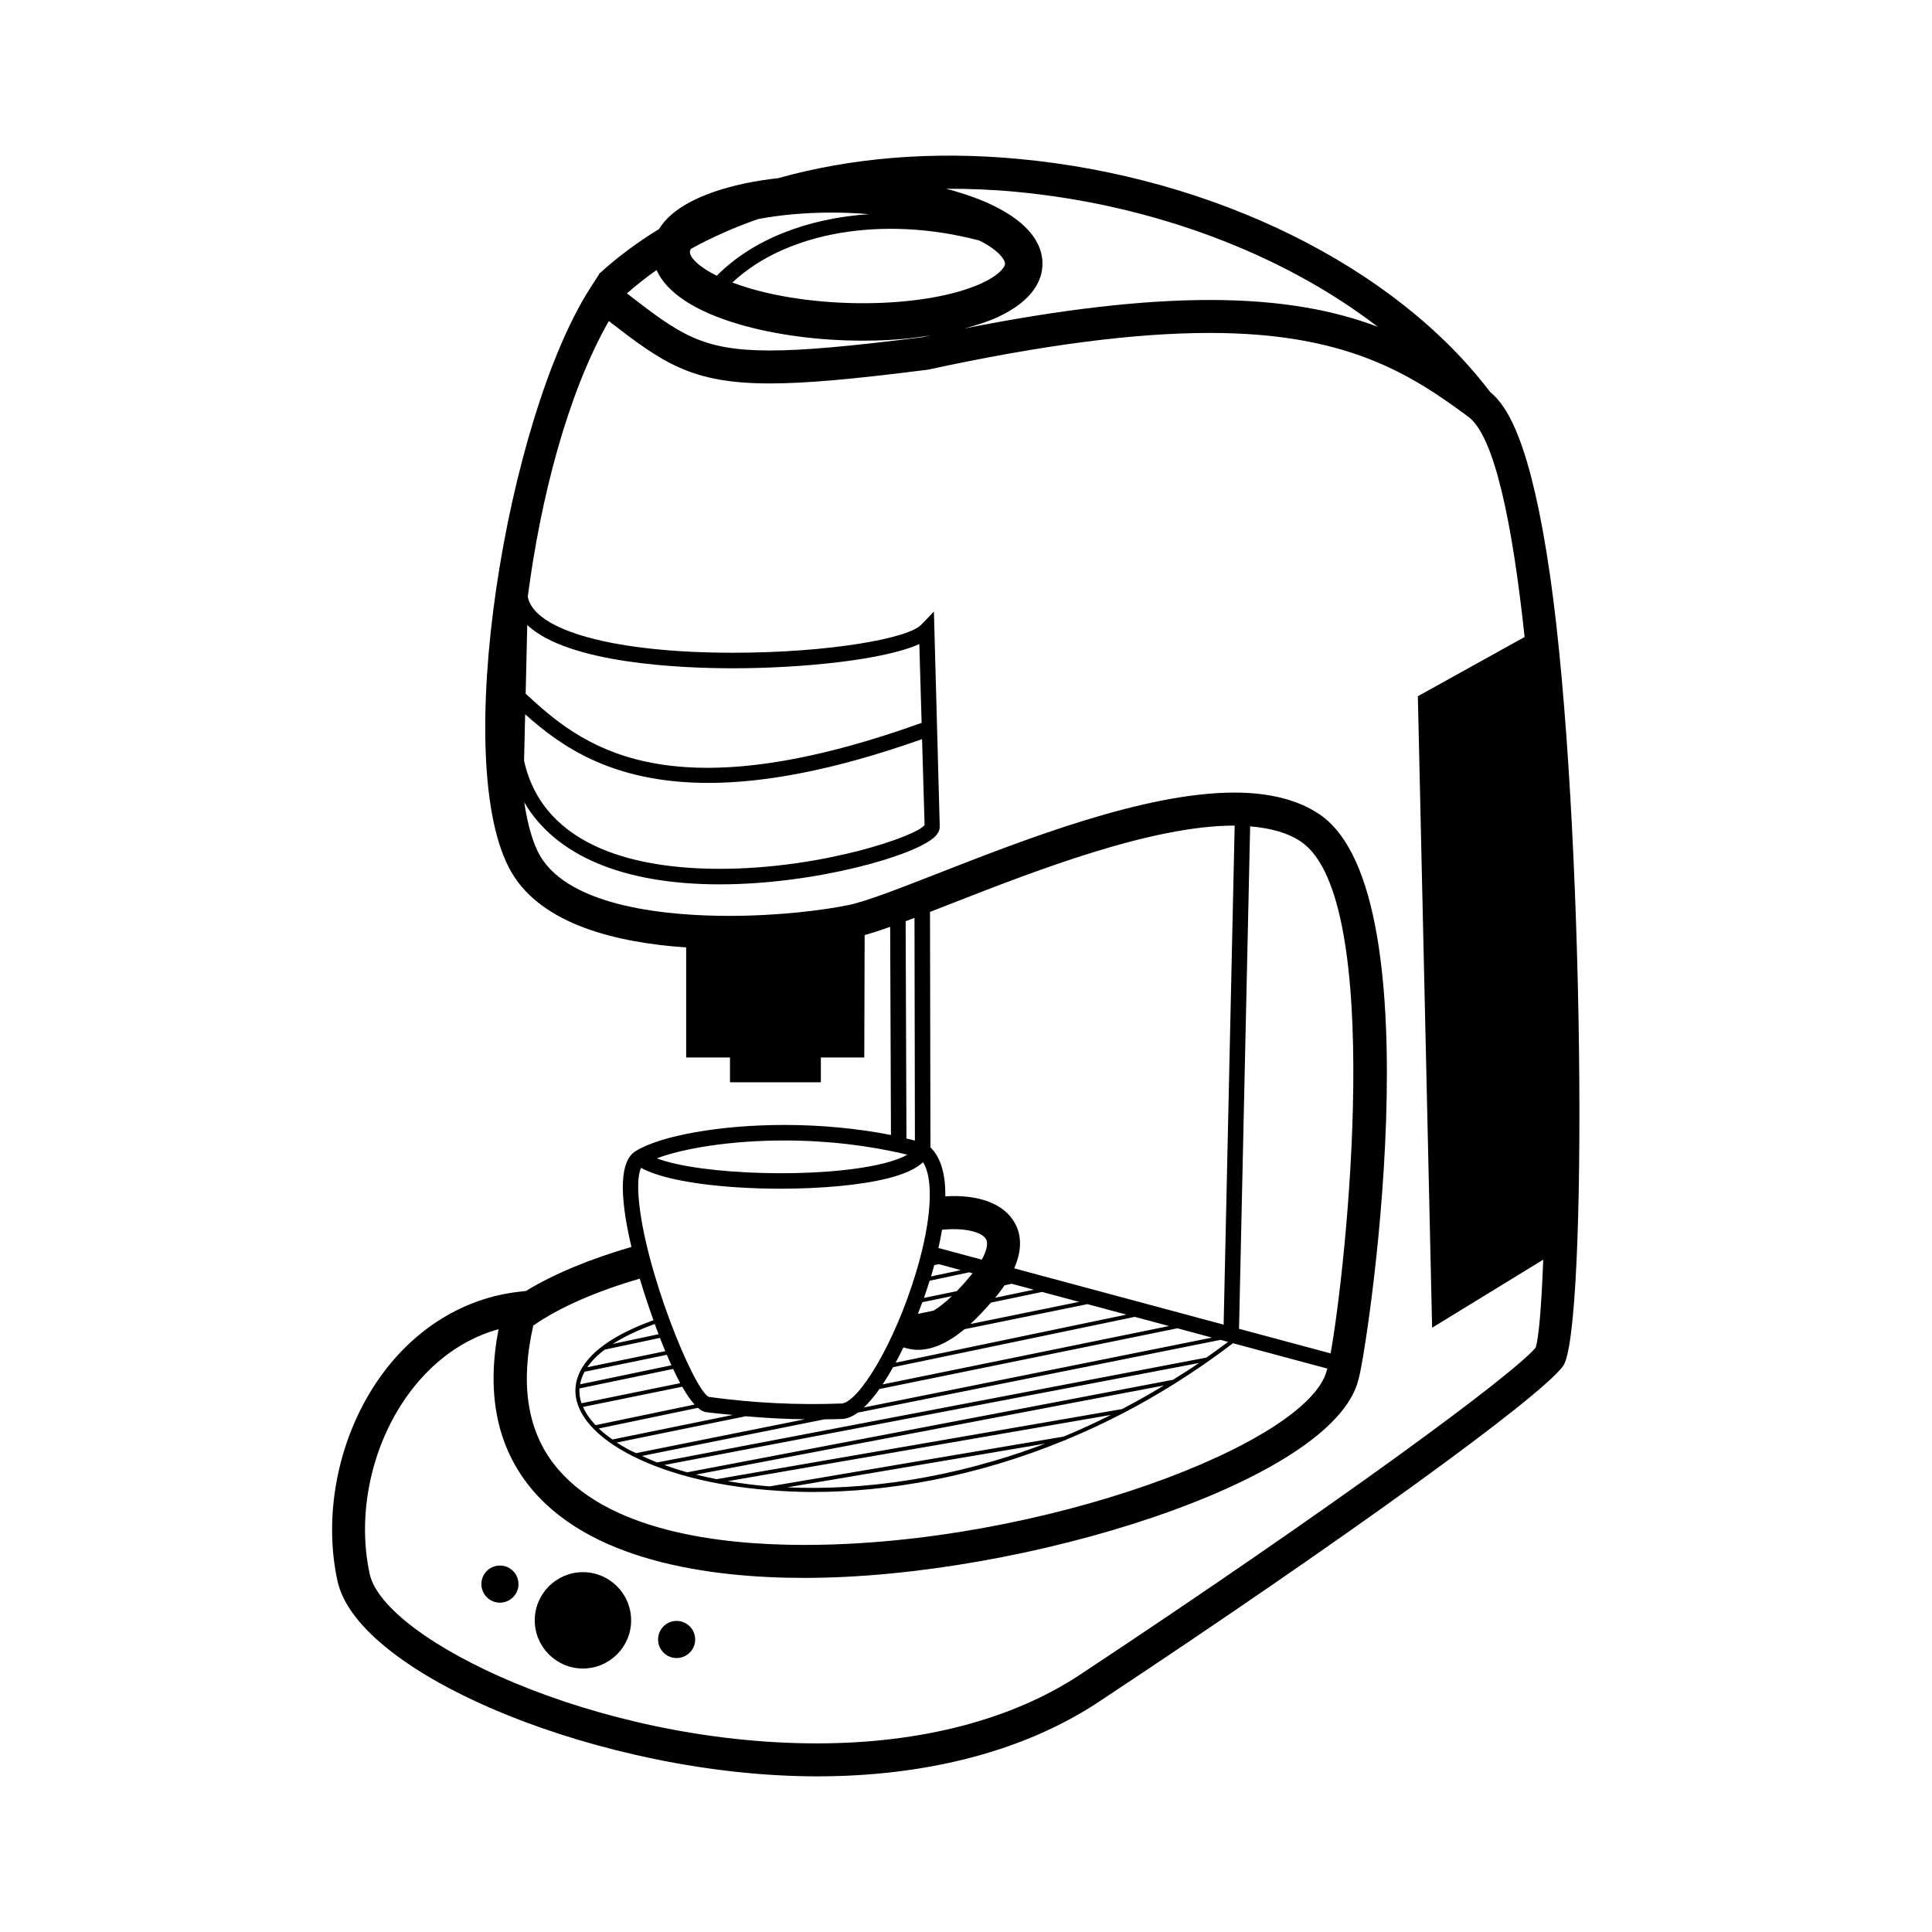 <svg xmlns="http://www.w3.org/2000/svg" xmlns:xlink="http://www.w3.org/1999/xlink" version="1.1" x="0px" y="0px" viewBox="0 0 100 100" enable-background="new 0 0 100 100" xml:space="preserve"><g><g><path fill-rule="evenodd" clip-rule="evenodd" d="M30.172,81.375c1.378,0,2.495,1.117,2.495,2.494    c0,1.376-1.117,2.493-2.495,2.493c-1.376,0-2.493-1.117-2.493-2.493C27.679,82.493,28.796,81.375,30.172,81.375"/></g><g><path fill-rule="evenodd" clip-rule="evenodd" d="M25.876,81.032c0.53,0,0.961,0.43,0.961,0.96c0,0.531-0.431,0.962-0.961,0.962    c-0.53,0-0.96-0.431-0.96-0.962C24.916,81.461,25.346,81.032,25.876,81.032"/></g><g><path fill-rule="evenodd" clip-rule="evenodd" d="M35.021,83.898c0.53,0,0.962,0.431,0.962,0.962c0,0.529-0.432,0.96-0.962,0.96    c-0.53,0-0.959-0.431-0.959-0.96C34.062,84.329,34.491,83.898,35.021,83.898"/></g><path d="M80.235,29.818c-1.006-6.988-2.234-8.82-3.105-9.527C72.198,13.794,62.864,9.174,52.725,8.226   c-4.455-0.418-8.688-0.06-12.438,0.994c-0.627,0.07-1.224,0.164-1.772,0.282c-2.258,0.486-3.771,1.303-4.405,2.356   c-1.103,0.671-2.12,1.428-3.043,2.264l-0.007-0.006l-0.017,0.027c-0.014,0.012-0.028,0.023-0.042,0.036l0.011,0.012l-0.454,0.706   c-4.329,6.734-7.308,24.724-4.082,30.255c1.578,2.705,5.443,3.642,9.04,3.887v5.696h2.268v1.283h4.704v-1.283h2.247l0.019-6.337   c0.382-0.104,0.827-0.25,1.321-0.424l0.041,10.772c-1.745-0.34-3.618-0.519-5.508-0.519c-3.31,0-6.411,0.547-7.717,1.36   c-0.798,0.497-0.862,2.173-0.209,4.954c-2.125,0.617-4.023,1.4-5.456,2.278l-0.387,0.045c-2.823,0.328-5.364,1.89-7.154,4.397   c-2.138,2.995-2.987,7.048-2.215,10.577c1.074,4.911,13.832,10.106,24.82,10.106c5.729,0,10.769-1.332,14.576-3.852   c12.665-8.385,22.773-15.692,24.033-17.375C82.208,68.976,82.023,42.24,80.235,29.818z M52.566,9.926   c7.148,0.668,13.854,3.229,18.748,6.989c-2.237-0.846-4.988-1.388-8.695-1.388c-3.523,0-7.71,0.486-12.698,1.475   c0.61-0.164,1.186-0.345,1.669-0.565c1.946-0.886,2.362-1.999,2.368-2.773c0.009-0.764-0.379-1.884-2.272-2.884   c-0.781-0.412-1.688-0.743-2.713-1.009C50.148,9.765,51.346,9.812,52.566,9.926z M50.666,12.442   c0.036,0.018,0.078,0.032,0.113,0.051c0.985,0.521,1.242,0.979,1.241,1.152c-0.002,0.225-0.389,0.643-1.233,1.027   c-1.19,0.541-2.948,0.894-4.949,0.994c-2.453,0.122-4.984-0.147-6.991-0.728c-0.351-0.102-0.656-0.208-0.941-0.315   C40.72,11.991,45.707,11.145,50.666,12.442z M35.756,12.884c1.084-0.599,2.248-1.114,3.481-1.544   c1.133-0.217,2.45-0.337,3.849-0.337c0.646,0,1.275,0.033,1.894,0.082c-3.181,0.213-6.019,1.305-7.881,3.188   c-0.989-0.492-1.397-0.972-1.389-1.231C35.711,12.995,35.727,12.942,35.756,12.884z M33.984,13.978   c0.512,1.164,1.991,2.146,4.324,2.822c1.856,0.538,4.113,0.833,6.354,0.833c0.424,0,0.849-0.01,1.272-0.031   c0.792-0.04,1.538-0.129,2.255-0.241c-0.152,0.033-0.297,0.061-0.451,0.094c-3.812,0.48-6.173,0.686-7.893,0.686   c-3.549,0-4.692-0.866-7.396-2.955C32.936,14.761,33.444,14.355,33.984,13.978z M27.29,32.351   c2.126,1.993,7.926,2.239,10.644,2.239c3.621,0,7.858-0.437,9.649-1.255l0.12,4.079c-13.367,4.806-17.684,1.089-20.495-1.508   L27.29,32.351z M27.182,36.97c1.816,1.622,4.465,3.553,9.483,3.553c2.835,0,6.438-0.627,11.061-2.266l0.13,4.441   c-0.342,0.549-5.229,2.272-10.605,2.272c0,0-0.001,0-0.002,0c-4.051,0-9.097-0.987-10.123-5.593L27.182,36.97z M46.876,47.682   c0.145-0.054,0.307-0.117,0.458-0.174l0.022,11.526c-0.144-0.036-0.291-0.069-0.438-0.103L46.876,47.682z M48.137,47.2   c0.339-0.131,0.686-0.266,1.052-0.41c4.381-1.712,10.383-4.058,14.704-4.058c0.004,0,0.008,0,0.013,0l-0.571,25.831l-10.841-2.914   c0.473-1.063,0.317-1.842,0.031-2.35c-0.56-0.994-1.851-1.48-3.595-1.377c0.013-1.043-0.193-1.977-0.77-2.531L48.137,47.2z    M39.833,76.936c-0.755-0.06-1.471-0.155-2.163-0.271l19.835-3.43c-0.818,0.409-1.636,0.786-2.451,1.122L39.833,76.936z    M54.099,74.722c-4.785,1.818-9.419,2.441-13.352,2.262L54.099,74.722z M37.092,76.562c-0.368-0.072-0.721-0.152-1.067-0.238   l24.216-4.611c-0.722,0.438-1.444,0.844-2.169,1.222L37.092,76.562z M35.572,76.206c-0.416-0.115-0.81-0.241-1.188-0.377   l27.677-5.281c-0.448,0.308-0.898,0.588-1.35,0.87L35.572,76.206z M34.009,75.696c-0.274-0.106-0.529-0.221-0.78-0.337l9.441-1.894   c0.305-0.005,0.612-0.006,0.915-0.019c0.265-0.011,0.539-0.129,0.815-0.329l18.773-3.766l0.392,0.105   c-0.372,0.281-0.746,0.55-1.121,0.812L34.009,75.696z M34.087,69.059l-2.372,0.503c0.584-0.376,1.318-0.722,2.175-1.033   C33.954,68.706,34.021,68.882,34.087,69.059z M34.159,69.25c0.089,0.231,0.182,0.461,0.275,0.687l-4.037,0.831   c0.217-0.316,0.519-0.62,0.901-0.911L34.159,69.25z M34.515,70.125c0.079,0.185,0.157,0.365,0.237,0.542l-4.726,0.986   c0.038-0.221,0.116-0.438,0.232-0.652L34.515,70.125z M34.84,70.856c0.122,0.26,0.244,0.508,0.367,0.736l-5.11,1.041   c-0.086-0.255-0.12-0.511-0.105-0.767L34.84,70.856z M35.311,71.777c0.216,0.381,0.431,0.694,0.64,0.922l-5.125,1.067   c-0.292-0.308-0.509-0.624-0.648-0.943L35.311,71.777z M36.123,72.869c0.155,0.133,0.306,0.219,0.449,0.226   c0.451,0.062,0.906,0.095,1.36,0.142l-6.232,1.271c-0.263-0.186-0.504-0.375-0.708-0.569L36.123,72.869z M38.597,73.305   c1.021,0.09,2.042,0.146,3.06,0.157l-8.733,1.752c-0.119-0.059-0.253-0.11-0.366-0.172c-0.226-0.122-0.437-0.248-0.634-0.377   L38.597,73.305z M52.369,66.449l1.14,0.306l-2.004,0.418c0.038-0.046,0.074-0.086,0.113-0.133c0.146-0.179,0.263-0.347,0.377-0.514   L52.369,66.449z M50.818,65.199l-2.245-0.603c0.067-0.303,0.133-0.617,0.188-0.945c1.243-0.121,2.08,0.14,2.276,0.487   C51.139,64.32,51.106,64.678,50.818,65.199z M48.204,66.024c0.047-0.159,0.099-0.343,0.152-0.54l0.238-0.05l1.139,0.307   l-1.543,0.327C48.194,66.054,48.2,66.038,48.204,66.024z M48.118,66.29l2.044-0.434l0.176,0.047   c-0.016,0.021-0.028,0.038-0.044,0.059c-0.214,0.263-0.482,0.569-0.771,0.868l-1.701,0.351   C47.931,66.875,48.027,66.58,48.118,66.29z M47.739,67.402l1.527-0.314c-0.305,0.294-0.626,0.557-0.94,0.748l-0.813,0.17   C47.593,67.802,47.666,67.602,47.739,67.402z M51.29,67.423l2.65-0.553l1.912,0.514l-5.628,1.147   C50.567,68.218,50.922,67.85,51.29,67.423z M46.762,69.74c0.247,0.079,0.495,0.127,0.749,0.127c0.756,0,1.551-0.353,2.414-1.068   l6.363-1.297l2.016,0.542l-11.946,2.488C46.496,70.275,46.631,70.011,46.762,69.74z M46.226,70.765l12.509-2.605l1.772,0.476   l-14.821,3.021C45.87,71.379,46.05,71.08,46.226,70.765z M45.521,71.895l15.42-3.143l1.794,0.482L44.713,72.85   C44.984,72.596,45.255,72.272,45.521,71.895z M40.606,59.031c2.213,0,4.388,0.261,6.359,0.735c-0.244,0.14-0.62,0.298-1.226,0.449   c-3.232,0.811-9.479,0.608-11.741-0.26C35.31,59.459,37.723,59.031,40.606,59.031z M33.181,60.447   c1.277,0.717,4.256,1.08,7.209,1.08c2.075,0,4.127-0.178,5.544-0.532c0.875-0.219,1.475-0.498,1.843-0.836   c0.561,0.872,0.447,2.984-0.343,5.636c-1.138,3.816-3.021,6.815-3.882,6.85c-2.254,0.089-4.59-0.028-6.864-0.341   c-0.763-0.338-3.377-6.679-3.638-10.395C32.991,61.063,33.087,60.648,33.181,60.447z M27.603,68.611   c1.338-0.936,3.28-1.781,5.512-2.428c0.189,0.634,0.432,1.383,0.707,2.151c-3.166,1.148-3.949,2.509-4.031,3.463   c-0.104,1.216,0.845,2.431,2.672,3.422c1.815,0.983,4.378,1.682,7.399,1.914v0.001l0.003-0.001   c0.707,0.055,1.431,0.092,2.186,0.092c3.923,0,8.44-0.778,13.049-2.673l0.064-0.011l-0.002-0.014   c1.006-0.416,2.016-0.884,3.026-1.411l0.019-0.003l-0.001-0.006c0.876-0.457,1.75-0.962,2.621-1.508l0.012-0.002l-0.001-0.005   c1.002-0.628,1.997-1.315,2.982-2.067l4.881,1.312c-0.008,0.027-0.017,0.065-0.024,0.086c-0.945,3.78-14.75,9.041-27.046,9.042   c-0.001,0-0.001,0-0.002,0c-4.456,0-10.326-0.732-12.987-4.222C27.271,73.947,26.931,71.544,27.603,68.611z M64.132,68.778   l0.575-26.005c1.098,0.089,1.993,0.352,2.65,0.805c4.328,2.985,2.334,21.973,1.514,26.473L64.132,68.778z M79.486,69.751   C78.31,71.168,69.083,77.956,55.92,86.67c-3.525,2.334-8.24,3.567-13.632,3.567c-11.517,0-22.412-5.383-23.151-8.764   c-0.672-3.072,0.07-6.604,1.937-9.22c0.912-1.277,2.434-2.817,4.731-3.454c-0.618,3.201-0.122,5.881,1.479,7.979   c3.085,4.045,9.503,4.894,14.345,4.894c0.001,0,0.002,0,0.002,0c11.404-0.001,27.372-5.013,28.674-10.242   c0.37-0.986,4.123-25.052-1.977-29.259c-1.104-0.761-2.597-1.147-4.435-1.147c-4.643,0-10.817,2.413-15.325,4.175   c-1.992,0.778-3.712,1.451-4.63,1.642c-1.316,0.273-3.638,0.565-6.209,0.565c-2.973,0-8.197-0.405-9.777-3.114   c-0.365-0.626-0.636-1.58-0.817-2.765c1.61,2.756,5.11,4.247,10.115,4.247c0,0,0.001,0,0.002,0c4.986,0,10.206-1.508,11.157-2.486   c0.159-0.164,0.238-0.338,0.232-0.518l-0.302-11.116l-0.665,0.691c-0.669,0.696-4.743,1.441-9.74,1.441   c-6.109,0-10.273-1.135-10.617-2.894c0.664-5.112,2.063-10.532,4.195-14.274c2.785,2.15,4.255,3.229,8.334,3.229   c1.819,0,4.168-0.203,8.181-0.712c5.917-1.28,10.69-1.902,14.592-1.902c6.98,0,10.318,2.057,13.393,4.349   c1.341,1,2.275,5.505,2.901,11.39l-5.525,3.064l0.738,32.688l5.751-3.523C79.786,67.602,79.649,69.249,79.486,69.751z"/></g></svg>